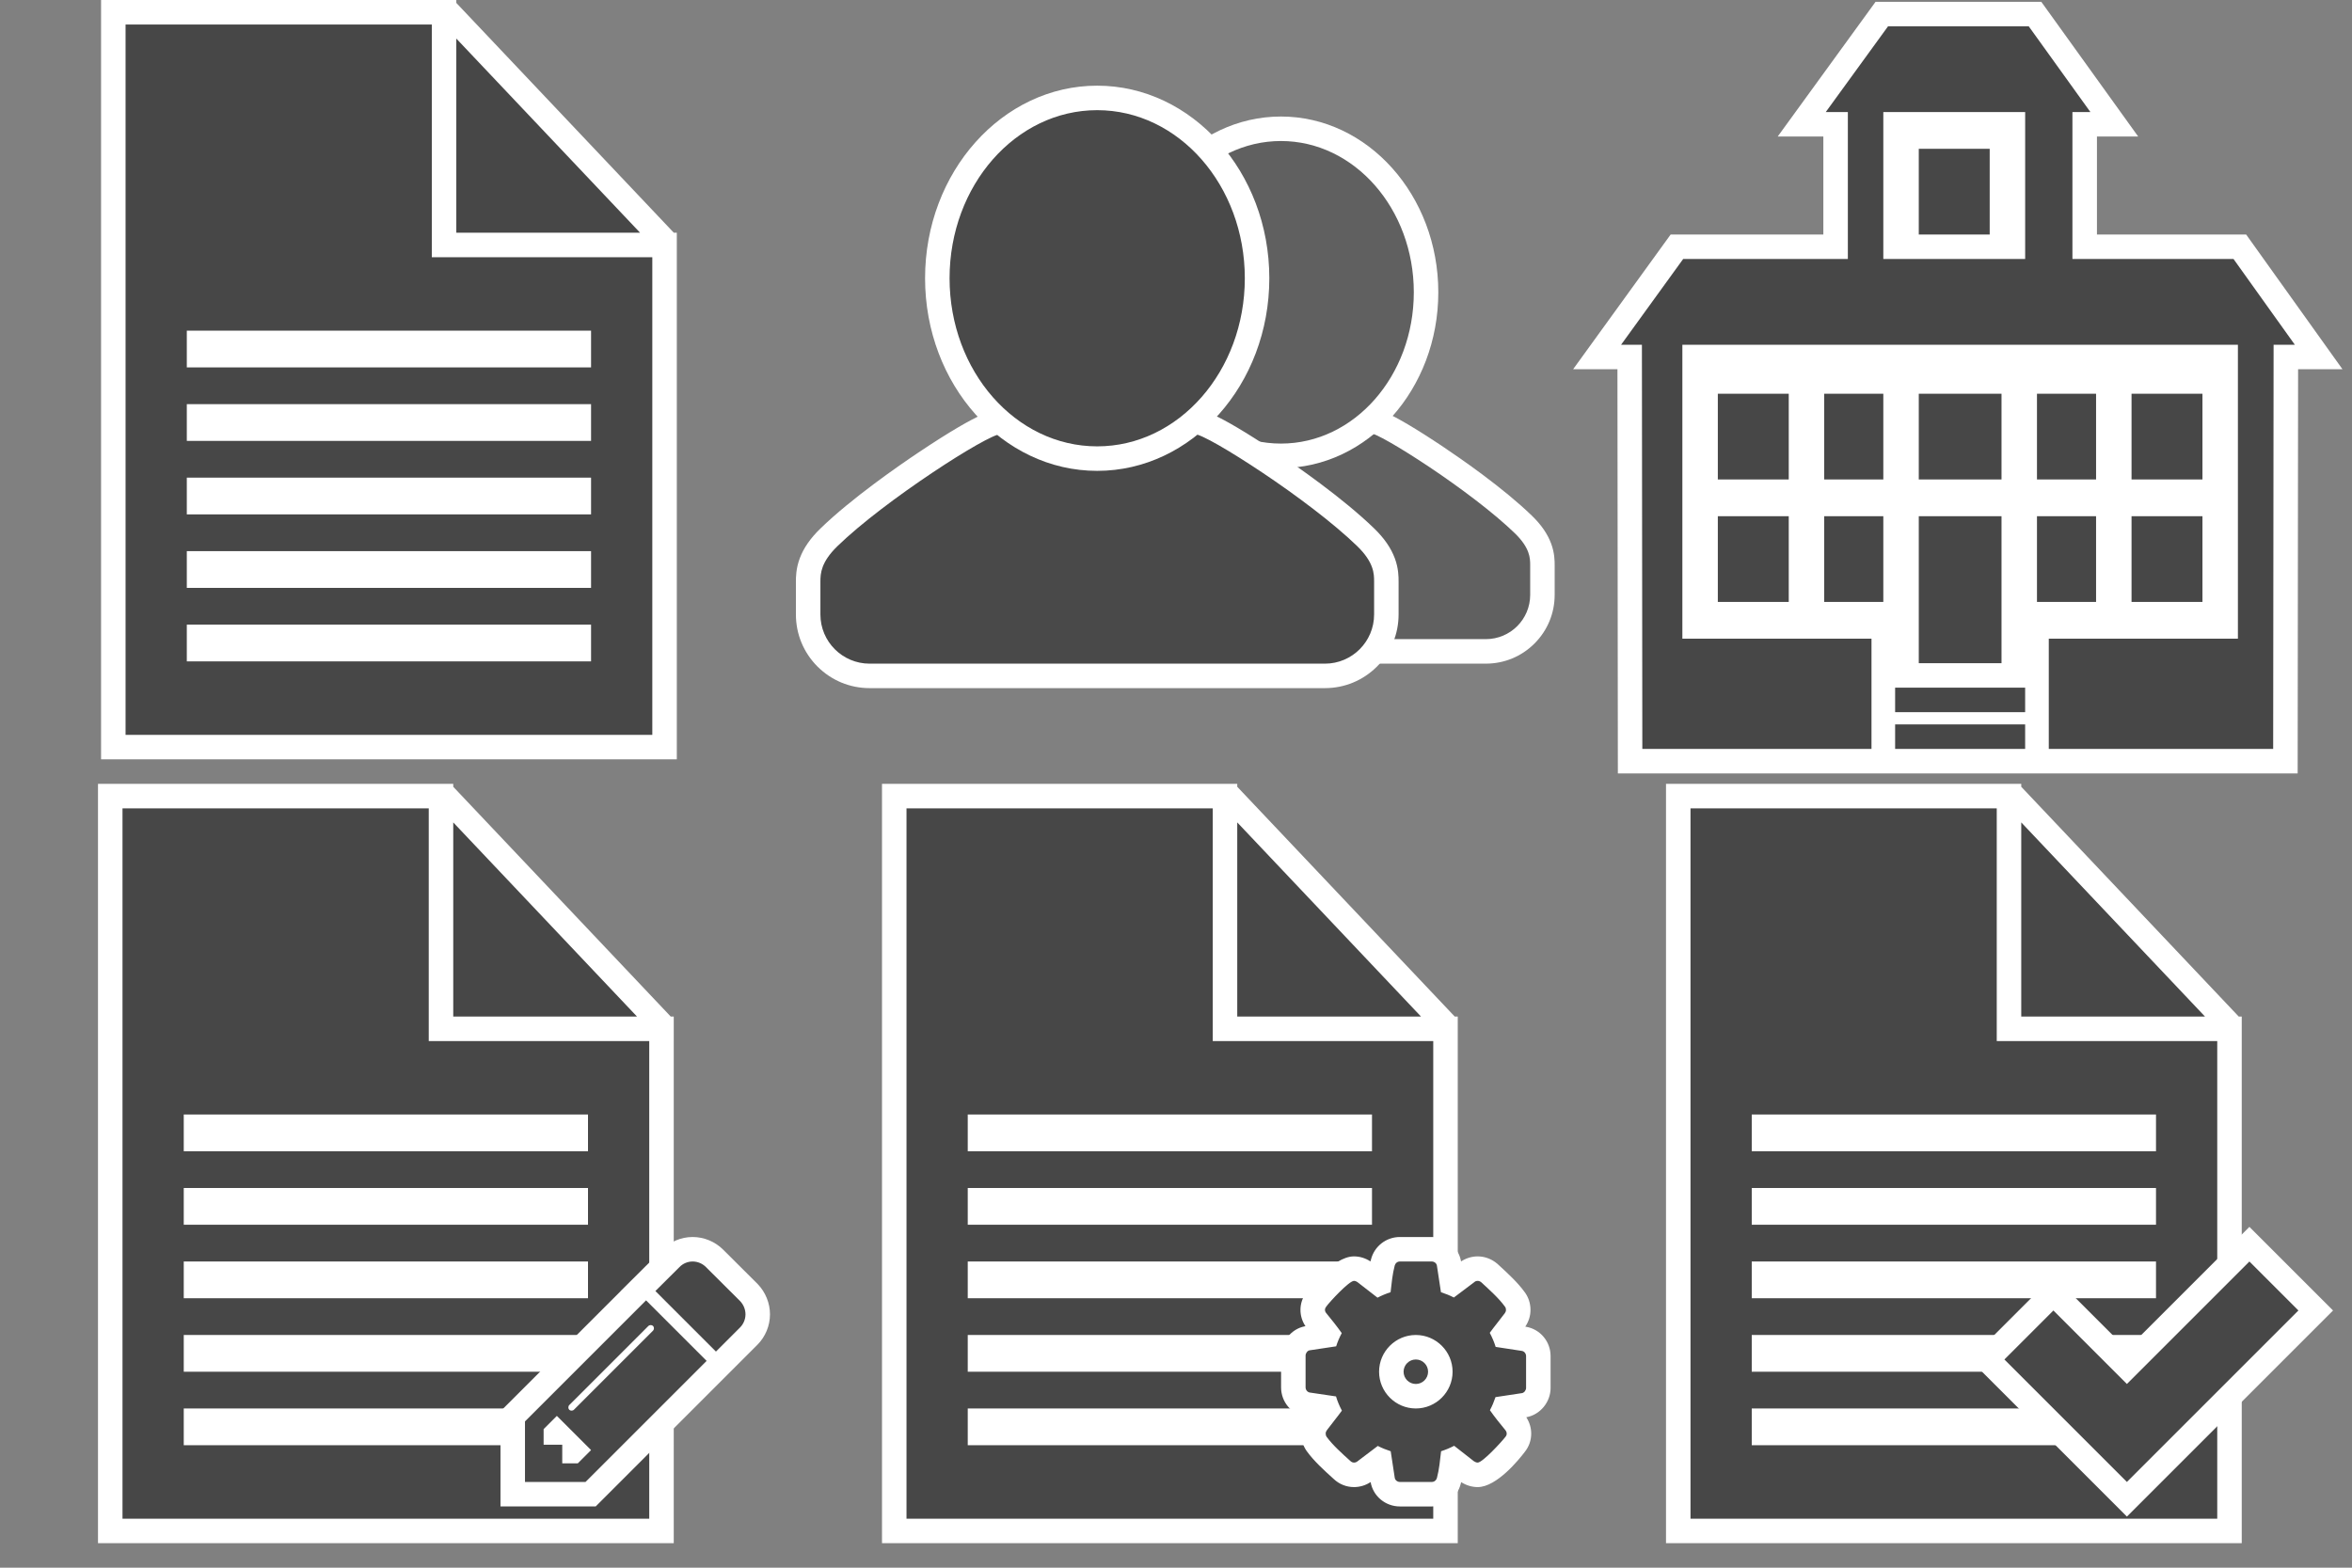 <?xml version="1.0" encoding="utf-8"?>
<!-- Generator: Adobe Illustrator 17.0.0, SVG Export Plug-In . SVG Version: 6.00 Build 0)  -->
<!DOCTYPE svg PUBLIC "-//W3C//DTD SVG 1.1//EN" "http://www.w3.org/Graphics/SVG/1.1/DTD/svg11.dtd">
<svg version="1.1" id="Layer_1" xmlns="http://www.w3.org/2000/svg" xmlns:xlink="http://www.w3.org/1999/xlink" x="0px" y="0px"
	 width="192px" height="128px" viewBox="0 0 192 128" enable-background="new 0 0 192 128" xml:space="preserve">
<rect x="0" y="0" width="192" height="128" fill="#808080" stroke="none"/>
<rect display="none" fill="#ADAD2D" width="192" height="128"/>
<g>
	<g>
		<g>
			<path fill="#606060" d="M87.845,53.186c-1.23,0-2.389-0.48-3.262-1.352c-0.872-0.873-1.352-2.031-1.352-3.264v-2.411
				c0-0.284,0-0.812,0.236-1.438c0.242-0.643,0.674-1.26,1.322-1.888c2.241-2.179,5.703-4.568,7.087-5.494
				c2.998-2.007,4.885-3.024,5.61-3.024c0.73,0,1.418,0.382,2.289,0.865c0.258,0.144,0.536,0.297,0.834,0.452
				c0.985,0.509,2.337,1.094,4.069,1.094c1.703,0,2.938-0.564,3.962-1.093c0.326-0.168,0.621-0.336,0.892-0.49
				c0.782-0.444,1.458-0.827,2.177-0.827c0.263,0,1.063,0,5.583,3.024c1.37,0.917,4.802,3.289,7.074,5.495
				c0.642,0.623,1.072,1.241,1.316,1.888c0.229,0.613,0.229,1.129,0.229,1.438v2.411c0,1.232-0.48,2.391-1.352,3.264
				c-0.875,0.872-2.034,1.352-3.264,1.352H87.845z"/>
			<path fill="#FFFFFF" d="M111.711,35.314c0.475,0,2.579,1.217,5.027,2.855c2.446,1.638,5.196,3.694,6.933,5.381
				c0.606,0.589,0.915,1.092,1.077,1.522c0.161,0.431,0.165,0.788,0.165,1.086c0,1.157,0,1.76,0,2.072c0,0.315,0,0.338,0,0.338
				c0,0.998-0.404,1.902-1.059,2.557c-0.655,0.653-1.557,1.059-2.556,1.059h-8.436h-7.091h-9.489h-8.436
				c-0.997,0-1.901-0.406-2.555-1.059c-0.655-0.655-1.058-1.559-1.058-2.557c0,0,0-0.024,0-0.338c0-0.313,0-0.916,0-2.072
				c0-0.298,0.01-0.656,0.171-1.086c0.162-0.431,0.475-0.933,1.083-1.522c1.735-1.687,4.499-3.743,6.947-5.381
				c2.447-1.638,4.579-2.855,5.054-2.855c0.64,0,1.498,0.603,2.665,1.205c1.166,0.603,2.645,1.205,4.528,1.205
				c1.884,0,3.254-0.602,4.421-1.205C110.268,35.917,111.07,35.314,111.711,35.314 M111.711,33.314
				c-0.983,0-1.803,0.465-2.672,0.958c-0.26,0.148-0.544,0.309-0.856,0.47c-0.963,0.497-2.026,0.983-3.504,0.983
				c-1.508,0-2.671-0.496-3.61-0.982c-0.29-0.15-0.559-0.299-0.809-0.438c-0.919-0.51-1.786-0.991-2.775-0.991
				c-0.488,0-1.396,0-6.166,3.194c-1.406,0.941-4.927,3.371-7.228,5.609c-0.754,0.731-1.264,1.467-1.56,2.25
				c-0.3,0.799-0.3,1.47-0.3,1.792v2.072v0.338c0,1.5,0.584,2.911,1.644,3.971c1.063,1.061,2.472,1.645,3.969,1.645h8.436h9.489
				h7.091h8.436c1.497,0,2.906-0.583,3.968-1.643c1.063-1.063,1.647-2.473,1.647-3.973v-0.338v-2.072c0-0.352,0-1.007-0.291-1.786
				c-0.297-0.791-0.806-1.528-1.557-2.257c-2.329-2.262-5.82-4.675-7.213-5.608C113.078,33.314,112.222,33.314,111.711,33.314
				L111.711,33.314z"/>
		</g>
		<g>
			<path fill="#606060" d="M104.566,37.219c-6.531,0-11.845-5.99-11.845-13.353c0-7.362,5.313-13.352,11.845-13.352
				c6.532,0,11.847,5.989,11.847,13.352C116.413,31.229,111.099,37.219,104.566,37.219z"/>
			<path fill="#FFFFFF" d="M104.566,11.514c5.991,0,10.847,5.531,10.847,12.351c0,6.821-4.856,12.353-10.847,12.353
				c-5.99,0-10.845-5.532-10.845-12.353C93.722,17.045,98.577,11.514,104.566,11.514 M104.566,9.514
				c-7.083,0-12.845,6.438-12.845,14.351c0,7.914,5.762,14.353,12.845,14.353c7.084,0,12.847-6.439,12.847-14.353
				C117.413,15.952,111.65,9.514,104.566,9.514L104.566,9.514z"/>
		</g>
	</g>
	<g>
		<g>
			<path fill="#494949" d="M70.987,55.186c-1.338,0-2.597-0.522-3.545-1.469c-0.948-0.947-1.469-2.208-1.469-3.548v-2.679
				c0-0.308,0-0.881,0.254-1.559c0.264-0.7,0.736-1.372,1.443-2.058c2.485-2.416,6.324-5.065,7.859-6.092
				c2.277-1.524,5.196-3.342,6.171-3.342c0.782,0,1.536,0.418,2.49,0.948c0.288,0.159,0.597,0.331,0.929,0.502
				c1.106,0.572,2.625,1.228,4.573,1.228c1.917,0,3.304-0.633,4.453-1.228c0.363-0.187,0.692-0.374,0.994-0.545
				c0.892-0.505,1.596-0.905,2.366-0.905c0.284,0,1.147,0,6.142,3.342c1.52,1.018,5.327,3.647,7.844,6.092
				c0.702,0.682,1.172,1.355,1.436,2.057c0.247,0.66,0.247,1.201,0.247,1.559v2.679c0,1.34-0.522,2.6-1.47,3.548
				c-0.951,0.948-2.21,1.47-3.547,1.47H70.987z"/>
			<path fill="#FFFFFF" d="M97.504,35.44c0.527,0,2.865,1.353,5.586,3.173c2.718,1.819,5.773,4.104,7.703,5.978
				c0.674,0.654,1.017,1.213,1.196,1.692c0.179,0.479,0.183,0.876,0.183,1.207c0,1.285,0,1.955,0,2.303c0,0.35,0,0.376,0,0.376
				c0,1.108-0.449,2.113-1.177,2.841c-0.727,0.726-1.73,1.177-2.84,1.177h-9.373h-7.879H80.36h-9.373
				c-1.107,0-2.112-0.451-2.839-1.177c-0.728-0.728-1.176-1.732-1.176-2.841c0,0,0-0.026,0-0.376c0-0.348,0-1.018,0-2.303
				c0-0.331,0.011-0.729,0.19-1.207c0.181-0.479,0.528-1.037,1.203-1.692c1.928-1.874,4.999-4.159,7.719-5.978
				c2.719-1.82,5.088-3.173,5.615-3.173c0.711,0,1.664,0.67,2.961,1.339c1.296,0.67,2.939,1.339,5.031,1.339
				c2.094,0,3.615-0.669,4.912-1.339C95.901,36.109,96.792,35.44,97.504,35.44 M97.504,33.44c-1.034,0-1.92,0.503-2.859,1.035
				c-0.291,0.165-0.609,0.346-0.958,0.526c-1.094,0.565-2.303,1.116-3.995,1.116c-1.723,0-3.046-0.564-4.113-1.116
				c-0.324-0.167-0.624-0.334-0.904-0.489c-1.038-0.576-1.934-1.073-2.976-1.073c-0.482,0-1.484,0-6.728,3.511
				c-1.557,1.042-5.456,3.733-8,6.206c-0.814,0.789-1.364,1.581-1.68,2.419c-0.319,0.85-0.319,1.568-0.319,1.913v2.303v0.376
				c0,1.608,0.626,3.119,1.761,4.255c1.139,1.137,2.649,1.763,4.253,1.763h9.373h10.544h7.879h9.373
				c1.604,0,3.114-0.625,4.252-1.761c1.138-1.138,1.764-2.65,1.764-4.257v-0.376v-2.303c0-0.377,0-1.079-0.309-1.907
				c-0.318-0.847-0.866-1.64-1.677-2.427c-2.575-2.501-6.441-5.173-7.984-6.206C98.955,33.44,98.011,33.44,97.504,33.44
				L97.504,33.44z"/>
		</g>
		<g>
			<path fill="#494949" d="M89.566,37.444c-7.196,0-13.05-6.606-13.05-14.726c0-8.119,5.854-14.724,13.05-14.724
				c7.197,0,13.052,6.605,13.052,14.724C102.618,30.838,96.763,37.444,89.566,37.444z"/>
			<path fill="#FFFFFF" d="M89.566,8.995c6.656,0,12.052,6.146,12.052,13.724c0,7.579-5.396,13.726-12.052,13.726
				c-6.655,0-12.05-6.147-12.05-13.726C77.516,15.141,82.911,8.995,89.566,8.995 M89.566,6.995c-7.747,0-14.05,7.054-14.05,15.724
				c0,8.671,6.303,15.726,14.05,15.726c7.748,0,14.052-7.054,14.052-15.726C103.618,14.049,97.314,6.995,89.566,6.995L89.566,6.995z
				"/>
		</g>
	</g>
</g>
<g>
	<g>
		<g>
			<polygon fill="#FFFFFF" points="182.329,21.313 168.943,21.313 168.943,9.166 170.644,9.166 165.611,2.226 154.126,2.226 
				149.042,9.166 150.656,9.166 150.656,21.313 137.4,21.313 132.333,28.183 134.033,28.183 134.068,61.226 185.566,61.226 
				185.601,28.183 187.333,28.183 			"/>
		</g>
	</g>
	<g>
		<path fill="#474747" d="M133.069,62.148l-0.035-33h-2.659l6.514-9h12.956v-10h-2.765l6.537-9h12.507l6.471,9h-2.417v10h12.666
			l6.434,9H186.6l-0.035,33H133.069z M166.248,55.148v-4h15.439v-22h-43.351v22h15.438v4h1.86v-14h8.754v14H166.248z
			 M164.318,20.148v-10h-9.579v10h0.895v-9h7.79v9H164.318z M173.002,50.148v-9h7.79v9H173.002z M165.283,50.148v-9h6.825v9H165.283
			z M147.915,50.148v-9h6.825v9H147.915z M139.231,50.148v-9h7.789v9H139.231z M173.002,40.148v-9h7.79v9H173.002z M165.283,40.148
			v-9h6.825v9H165.283z M155.634,40.148v-9h8.754v9H155.634z M147.915,40.148v-9h6.825v9H147.915z M139.231,40.148v-9h7.789v9
			H139.231z"/>
		<path fill="#FFFFFF" d="M165.611,2.148l5.033,7h-1.466v12h13.151l5.004,7h-1.733l-0.035,33h-18.317v-9h15.439v-24h-45.351v24
			h15.439v9h-18.707l-0.034-33h-1.7l5.066-7h13.445v-12h-1.803l5.084-7H165.611 M153.74,21.148h11.579v-12H153.74V21.148
			 M162.424,12.148v7h-5.789v-7H162.424 M179.792,32.148v7h-5.789v-7H179.792 M171.108,32.148v7h-4.825v-7H171.108 M163.389,32.148
			v7h-6.754v-7H163.389 M153.74,32.148v7h-4.825v-7H153.74 M146.02,32.148v7h-5.789v-7H146.02 M179.792,42.148v7h-5.789v-7H179.792
			 M171.108,42.148v7h-4.825v-7H171.108 M163.389,42.148v12h-6.754v-12H163.389 M153.74,42.148v7h-4.825v-7H153.74 M146.02,42.148v7
			h-5.789v-7H146.02 M165.318,56.148v2h-10.614v-2H165.318 M165.318,59.148v2h-10.614v-2H165.318 M166.636,0.148h-1.025h-11.485
			h-1.019l-0.599,0.825l-5.084,7l-2.306,3.175h3.727v8H137.4h-1.021l-0.599,0.827l-5.066,7l-2.296,3.173h3.618l0.032,31.002
			l0.002,1.998h1.998h18.707h2h10.474h2h18.317h1.998l0.002-1.998l0.033-31.002h3.623l-2.261-3.163l-5.004-7l-0.598-0.837h-1.029
			h-11.151v-8h3.367l-2.278-3.168l-5.033-7L166.636,0.148L166.636,0.148z"/>
	</g>
</g>
<g>
	<defs>
		<rect id="SVGID_1_" x="8.25" width="47" height="64"/>
	</defs>
	<clipPath id="SVGID_2_">
		<use xlink:href="#SVGID_1_"  overflow="visible"/>
	</clipPath>
	<g clip-path="url(#SVGID_2_)">
		<path fill="#474747" d="M9.25,61V1h27v19V0.637L54.573,20H54.25v41H9.25z M47.25,53v-1h-31v1H47.25z M47.25,47v-1h-31v1H47.25z
			 M47.25,41v-1h-31v1H47.25z M47.25,35v-1h-31v1H47.25z M47.25,29v-1h-31v1H47.25z"/>
		<path fill="#FFFFFF" d="M35.25,2v19h18v39h-43V2H35.25 M15.25,30h33v-3h-33V30 M15.25,36h33v-3h-33V36 M15.25,42h33v-3h-33V42
			 M15.25,48h33v-3h-33V48 M15.25,54h33v-3h-33V54 M37.25,3.149L52.25,19c0,0-13,0-15,0V3.149 M35.25-1.874V0h-25h-2v2v58v2h2h43h2
			v-2V21h1.646l-1.646-1.74V19h-0.246l-1.301-1.375l-15-15.851L37.25,0.239V0h-0.226L35.25-1.874L35.25-1.874z"/>
	</g>
</g>
<g>
	<g>
		<defs>
			<rect id="SVGID_3_" x="136" y="64" width="47" height="64"/>
		</defs>
		<clipPath id="SVGID_4_">
			<use xlink:href="#SVGID_3_"  overflow="visible"/>
		</clipPath>
		<g clip-path="url(#SVGID_4_)">
			<path fill="#474747" d="M137,125V65h27v19V64.637L182.323,84H182v41H137z M175,117v-1h-31v1H175z M175,111v-1h-31v1H175z
				 M175,105v-1h-31v1H175z M175,99v-1h-31v1H175z M175,93v-1h-31v1H175z"/>
			<path fill="#FFFFFF" d="M163,66v19h18v39h-43V66H163 M143,94h33v-3h-33V94 M143,100h33v-3h-33V100 M143,106h33v-3h-33V106
				 M143,112h33v-3h-33V112 M143,118h33v-3h-33V118 M165,67.149L180,83c0,0-13,0-15,0V67.149 M163,62.126V64h-25h-2v2v58v2h2h43h2
				v-2V85h1.646L183,83.26V83h-0.246l-1.301-1.375l-15-15.851L165,64.239V64h-0.226L163,62.126L163,62.126z"/>
		</g>
	</g>
	<g>
		<polygon fill="#474747" points="162.211,111 167.625,105.586 173.625,111.586 183.625,101.586 189.039,107 173.625,122.414 		"/>
		<path fill="#FFFFFF" d="M183.625,103l4,4l-14,14l-10-10l4-4l6,6L183.625,103 M183.625,100.172l-1.414,1.414l-8.586,8.586
			l-4.586-4.586l-1.414-1.414l-1.414,1.414l-4,4L160.797,111l1.414,1.414l10,10l1.414,1.414l1.414-1.414l14-14l1.414-1.414
			l-1.414-1.414l-4-4L183.625,100.172L183.625,100.172z"/>
	</g>
</g>
<g>
	<g>
		<defs>
			<rect id="SVGID_5_" x="72" y="64" width="47" height="64"/>
		</defs>
		<clipPath id="SVGID_6_">
			<use xlink:href="#SVGID_5_"  overflow="visible"/>
		</clipPath>
		<g clip-path="url(#SVGID_6_)">
			<path fill="#474747" d="M73,125V65h27v19V64.637L118.323,84H118v41H73z M111,117v-1H80v1H111z M111,111v-1H80v1H111z M111,105v-1
				H80v1H111z M111,99v-1H80v1H111z M111,93v-1H80v1H111z"/>
			<path fill="#FFFFFF" d="M99,66v19h18v39H74V66H99 M79,94h33v-3H79V94 M79,100h33v-3H79V100 M79,106h33v-3H79V106 M79,112h33v-3
				H79V112 M79,118h33v-3H79V118 M101,67.149L116,83c0,0-13,0-15,0V67.149 M99,62.126V64H74h-2v2v58v2h2h43h2v-2V85h1.646L119,83.26
				V83h-0.246l-1.301-1.375l-15-15.851L101,64.239V64h-0.226L99,62.126L99,62.126z"/>
		</g>
	</g>
	<g>
		<g>
			<path fill="#474747" d="M114.277,122c-0.723,0-1.331-0.53-1.415-1.233l-0.234-1.538c-0.009-0.003-0.019-0.007-0.028-0.011
				l-1.176,0.891c-0.209,0.185-0.546,0.309-0.897,0.309c-0.368,0-0.732-0.154-1-0.422l-0.075-0.065
				c-0.64-0.579-1.437-1.299-1.961-2.024c-0.179-0.249-0.272-0.543-0.272-0.855c0-0.303,0.093-0.588,0.277-0.848
				c0.201-0.271,0.396-0.521,0.593-0.771c0.097-0.124,0.194-0.247,0.29-0.372c-0.021-0.047-0.041-0.095-0.06-0.143l-1.548-0.229
				c-0.704-0.124-1.194-0.715-1.194-1.412v-2.601c0-0.661,0.492-1.276,1.119-1.402l1.642-0.248c0.01-0.023,0.02-0.047,0.03-0.071
				c-0.289-0.383-0.583-0.747-0.865-1.089c-0.283-0.332-0.344-0.683-0.344-0.916c0-0.447,0.223-0.755,0.296-0.856
				c0.018-0.025,1.934-2.511,3.07-2.511c0.315,0,0.628,0.11,0.905,0.317l1.147,0.89c0.004-0.002,0.008-0.003,0.012-0.005
				c0.065-0.565,0.145-1.142,0.297-1.713c0.156-0.625,0.729-1.071,1.388-1.071h2.602c0.723,0,1.331,0.53,1.415,1.233l0.234,1.537
				c0.01,0.004,0.02,0.008,0.03,0.013l1.151-0.866c0.247-0.214,0.577-0.335,0.919-0.335c0.339,0,0.674,0.127,0.944,0.358
				l0.219,0.201c0.613,0.563,1.375,1.264,1.878,1.971c0.158,0.185,0.267,0.496,0.267,0.838c0,0.303-0.093,0.588-0.277,0.848
				c-0.2,0.271-0.395,0.519-0.59,0.769c-0.098,0.124-0.195,0.249-0.292,0.374c0.02,0.045,0.039,0.09,0.057,0.135l1.555,0.237
				c0.699,0.124,1.189,0.715,1.189,1.411v2.601c0,0.678-0.492,1.282-1.144,1.405l-1.624,0.246c-0.009,0.021-0.018,0.042-0.026,0.062
				c0.285,0.377,0.579,0.735,0.867,1.085c0.218,0.254,0.345,0.589,0.345,0.928c0,0.345-0.118,0.656-0.351,0.924l0,0
				c0.002,0-1.906,2.443-3.017,2.443c-0.282,0-0.564-0.087-0.838-0.26l-0.083-0.059l-1.134-0.887
				c-0.003,0.001-0.006,0.002-0.009,0.003c-0.065,0.565-0.145,1.143-0.297,1.714c-0.156,0.624-0.729,1.07-1.388,1.07H114.277z
				 M115.578,110c-1.103,0-2,0.897-2,2s0.897,2,2,2s2-0.897,2-2S116.681,110,115.578,110z"/>
			<path fill="#FFFFFF" d="M116.879,103c0.211,0,0.398,0.152,0.422,0.352l0.328,2.156c0.363,0.117,0.715,0.258,1.054,0.433
				l1.665-1.253c0.07-0.071,0.175-0.106,0.281-0.106c0.105,0,0.211,0.047,0.293,0.117c0.621,0.574,1.441,1.301,1.933,1.992
				c0.059,0.071,0.082,0.164,0.082,0.258c0,0.106-0.035,0.188-0.093,0.27c-0.399,0.539-0.832,1.054-1.231,1.605
				c0.199,0.375,0.363,0.762,0.481,1.149l2.144,0.328c0.199,0.035,0.34,0.222,0.34,0.422v2.601c0,0.176-0.141,0.387-0.328,0.422
				l-2.168,0.328c-0.129,0.375-0.27,0.727-0.457,1.067c0.398,0.574,0.82,1.089,1.254,1.617c0.07,0.082,0.117,0.187,0.117,0.293
				c0,0.105-0.035,0.187-0.106,0.269c-0.281,0.375-1.863,2.098-2.261,2.098c-0.106,0-0.211-0.047-0.305-0.106l-1.617-1.265
				c-0.34,0.176-0.703,0.328-1.067,0.445c-0.082,0.715-0.152,1.477-0.339,2.18c-0.047,0.187-0.211,0.328-0.422,0.328h-2.602
				c-0.211,0-0.398-0.152-0.422-0.352l-0.328-2.156c-0.363-0.117-0.715-0.258-1.054-0.433l-1.653,1.253
				c-0.082,0.071-0.187,0.106-0.293,0.106c-0.105,0-0.211-0.047-0.293-0.129c-0.621-0.562-1.441-1.289-1.933-1.969
				c-0.059-0.082-0.082-0.175-0.082-0.269c0-0.106,0.035-0.188,0.093-0.27c0.399-0.539,0.832-1.054,1.231-1.605
				c-0.199-0.375-0.363-0.762-0.481-1.16l-2.144-0.317c-0.199-0.035-0.34-0.222-0.34-0.422v-2.601c0-0.176,0.141-0.387,0.316-0.422
				l2.18-0.328c0.117-0.375,0.27-0.727,0.457-1.078c-0.398-0.563-0.82-1.09-1.254-1.618c-0.07-0.082-0.117-0.175-0.117-0.281
				c0-0.105,0.047-0.187,0.106-0.269c0.281-0.387,1.863-2.098,2.261-2.098c0.106,0,0.211,0.047,0.305,0.117l1.617,1.254
				c0.34-0.176,0.703-0.328,1.067-0.445c0.082-0.715,0.152-1.477,0.339-2.18c0.047-0.187,0.211-0.328,0.422-0.328H116.879
				 M115.578,115c1.652,0,3-1.348,3-3s-1.348-3-3-3s-3,1.348-3,3S113.926,115,115.578,115 M116.879,101h-2.602
				c-1.118,0-2.089,0.757-2.362,1.841c-0.013,0.051-0.026,0.101-0.039,0.152c-0.429-0.275-0.885-0.411-1.349-0.411
				c-1.737,0-3.793,2.803-3.879,2.923c-0.326,0.453-0.488,0.936-0.488,1.444c0,0.476,0.14,0.931,0.408,1.332l-0.019,0.003
				l-0.047,0.009c-1.097,0.219-1.924,1.244-1.924,2.383v2.601c0,1.183,0.838,2.188,1.993,2.392l0.027,0.005l0.027,0.004l0.018,0.003
				c-0.289,0.438-0.425,0.889-0.425,1.371c0,0.523,0.158,1.019,0.458,1.436c0.591,0.817,1.433,1.577,2.109,2.188l0.084,0.076
				c0.454,0.431,1.041,0.667,1.658,0.667c0.488,0,0.961-0.144,1.36-0.41c0.197,1.144,1.203,1.992,2.39,1.992h2.602
				c1.118,0,2.089-0.757,2.362-1.841c0.013-0.047,0.025-0.095,0.037-0.143c0.431,0.267,0.885,0.402,1.352,0.402
				c1.568,0,3.406-2.297,3.832-2.859c0.35-0.435,0.535-0.954,0.535-1.508c0-0.471-0.141-0.935-0.403-1.334l0.025-0.005
				c1.117-0.209,1.96-1.236,1.96-2.388v-2.601c0-1.183-0.838-2.188-1.993-2.392l-0.073-0.011c0.289-0.438,0.425-0.889,0.425-1.371
				c0-0.532-0.169-1.044-0.478-1.453c-0.562-0.778-1.352-1.504-1.988-2.089l-0.191-0.176l-0.029-0.027l-0.03-0.025
				c-0.45-0.385-1.016-0.596-1.592-0.596c-0.489,0-0.966,0.148-1.359,0.414C119.074,101.85,118.067,101,116.879,101L116.879,101z
				 M115.578,113c-0.551,0-1-0.449-1-1s0.449-1,1-1s1,0.449,1,1S116.129,113,115.578,113L115.578,113z"/>
		</g>
	</g>
</g>
<g>
	<g>
		<defs>
			<rect id="SVGID_7_" x="8" y="64" width="47" height="64"/>
		</defs>
		<clipPath id="SVGID_8_">
			<use xlink:href="#SVGID_7_"  overflow="visible"/>
		</clipPath>
		<g clip-path="url(#SVGID_8_)">
			<path fill="#474747" d="M9,125V65h27v19V64.637L54.323,84H54v41H9z M47,117v-1H16v1H47z M47,111v-1H16v1H47z M47,105v-1H16v1H47z
				 M47,99v-1H16v1H47z M47,93v-1H16v1H47z"/>
			<path fill="#FFFFFF" d="M35,66v19h18v39H10V66H35 M15,94h33v-3H15V94 M15,100h33v-3H15V100 M15,106h33v-3H15V106 M15,112h33v-3
				H15V112 M15,118h33v-3H15V118 M37,67.149L52,83c0,0-13,0-15,0V67.149 M35,62.126V64H10H8v2v58v2h2h43h2v-2V85h1.646L55,83.26V83
				h-0.246l-1.301-1.375l-15-15.851L37,64.239V64h-0.226L35,62.126L35,62.126z"/>
		</g>
	</g>
	<g>
		<g>
			<path fill="#474747" d="M41.856,122v-6.356l10.94-10.94l1.972-1.961c0.448-0.466,1.101-0.742,1.775-0.742
				c0.663,0,1.315,0.271,1.788,0.744l2.791,2.779c0.473,0.492,0.734,1.139,0.734,1.79c0,0.663-0.267,1.311-0.733,1.776L48.213,122
				H41.856z"/>
			<path fill="#FFFFFF" d="M56.543,103c0.404,0,0.796,0.166,1.081,0.451l2.792,2.781c0.274,0.285,0.44,0.677,0.44,1.081
				c0,0.404-0.166,0.796-0.44,1.07l-1.972,1.972l-4.943-4.943l1.972-1.961C55.747,103.166,56.14,103,56.543,103 M52.741,106.172
				l4.943,4.943L47.799,121h-4.943v-4.943L52.741,106.172 M46.658,115.178c0.071,0,0.143-0.024,0.202-0.083l6.44-6.44
				c0.059-0.059,0.083-0.131,0.083-0.202c0-0.154-0.107-0.262-0.262-0.262c-0.071,0-0.143,0.024-0.202,0.083l-6.44,6.44
				c-0.059,0.059-0.083,0.131-0.083,0.202C46.397,115.071,46.504,115.178,46.658,115.178 M44.377,117.958h1.521v1.521h1.271
				l1.081-1.081l-2.792-2.792l-1.081,1.081V117.958 M56.543,101c-0.946,0-1.861,0.388-2.512,1.066l-1.288,1.28l-0.002-0.002
				l-0.652,0.652l-1.42,1.412l0.004,0.004l-9.231,9.231l-0.586,0.586v0.828V121v2h2h4.943h0.828l0.586-0.586l9.231-9.231
				l1.414-1.414l1.972-1.972c0.652-0.652,1.026-1.557,1.026-2.484c0-0.907-0.364-1.806-0.998-2.466l-2.823-2.813
				C58.379,101.378,57.47,101,56.543,101L56.543,101z"/>
		</g>
	</g>
</g>
</svg>
